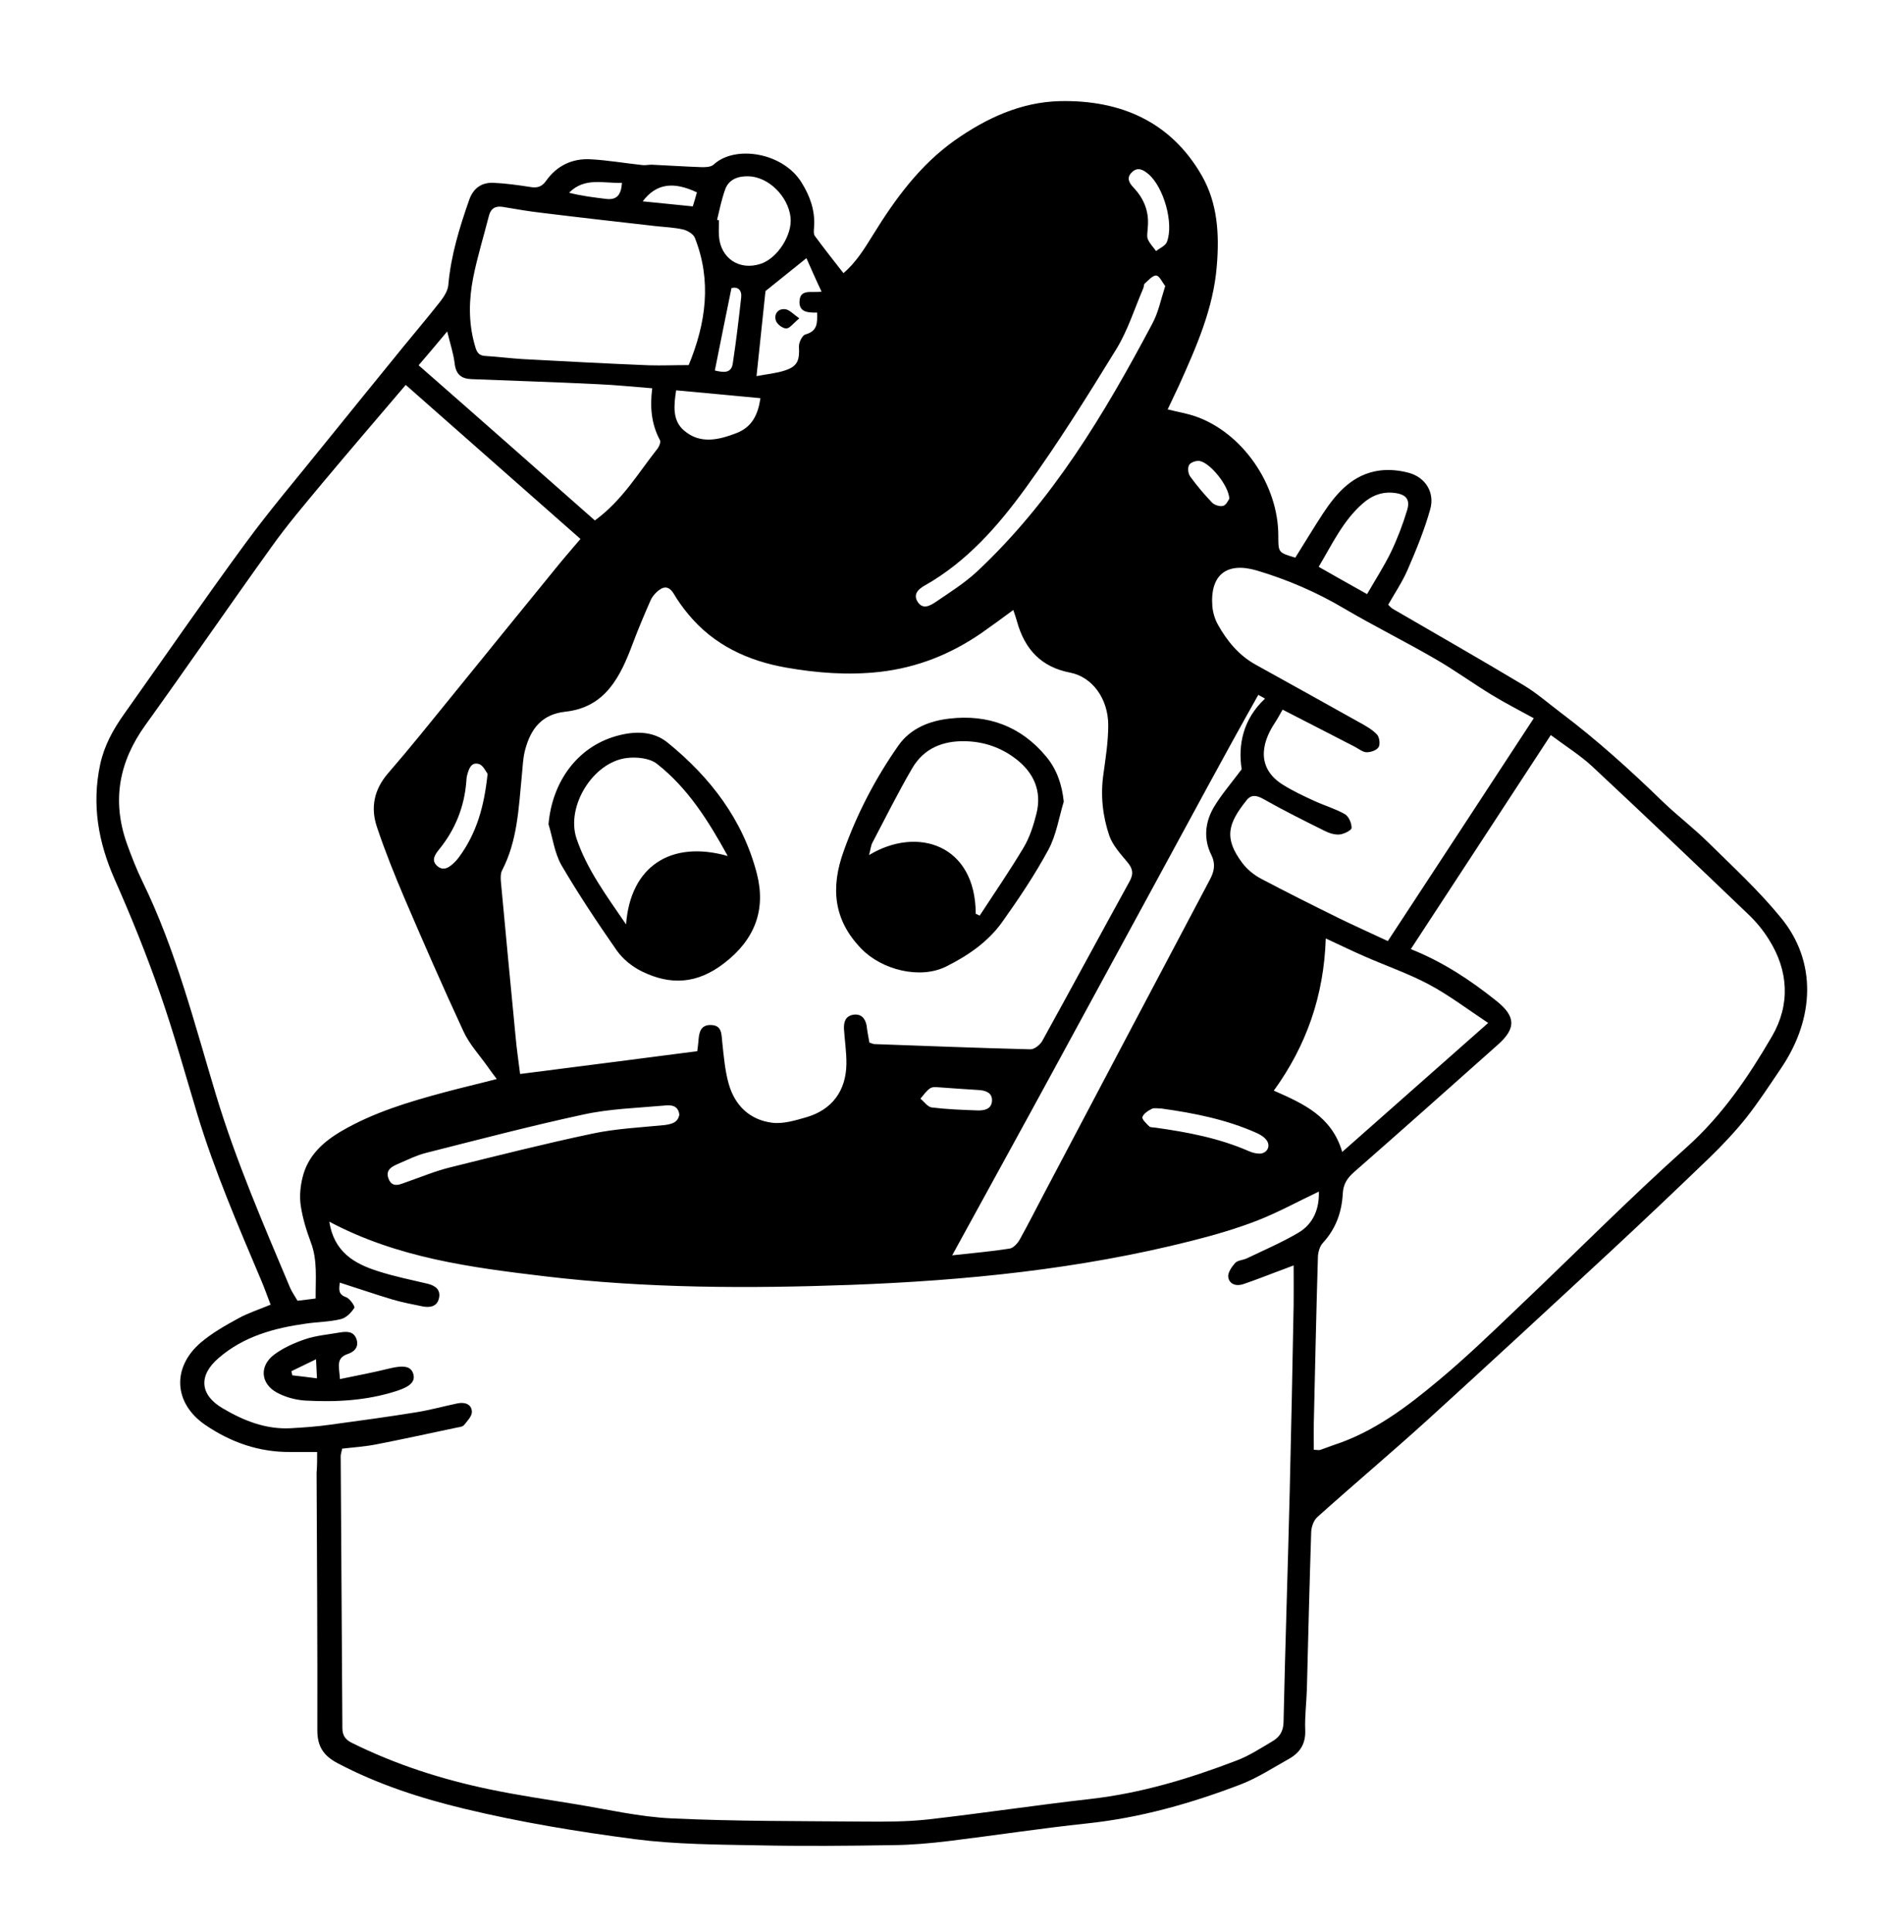 <?xml version="1.0" encoding="utf-8"?>
<!-- Generator: Adobe Illustrator 25.4.1, SVG Export Plug-In . SVG Version: 6.00 Build 0)  -->
<svg version="1.1" id="Layer_1" xmlns="http://www.w3.org/2000/svg" xmlns:xlink="http://www.w3.org/1999/xlink" x="0px" y="0px"
	 viewBox="0 0 101.88 103.33" style="enable-background:new 0 0 101.88 103.33;" xml:space="preserve">
<g>
	<path d="M16.97,77.67c-0.57,0-1,0-1.42,0c-1.68,0.02-3.21-0.52-4.57-1.45c-1.69-1.16-1.79-3.07-0.24-4.4c0.6-0.51,1.3-0.91,2-1.29
		c0.52-0.29,1.09-0.47,1.74-0.74c-0.18-0.46-0.33-0.9-0.52-1.34c-1.23-2.91-2.48-5.81-3.4-8.84c-0.65-2.15-1.25-4.33-1.99-6.45
		c-0.72-2.07-1.54-4.1-2.43-6.11c-0.88-1.99-1.24-4-0.78-6.16c0.22-1.01,0.69-1.86,1.27-2.68c2.16-3.04,4.28-6.12,6.49-9.13
		c1.31-1.79,2.76-3.49,4.15-5.22c1.43-1.77,2.87-3.54,4.31-5.31c0.67-0.82,1.35-1.62,2-2.45c0.19-0.25,0.39-0.57,0.41-0.87
		c0.14-1.58,0.6-3.07,1.12-4.55c0.22-0.62,0.67-0.93,1.3-0.9c0.65,0.03,1.3,0.12,1.95,0.22C28.73,10.07,29,10,29.23,9.66
		c0.57-0.8,1.39-1.19,2.36-1.14c0.93,0.05,1.85,0.21,2.78,0.31c0.16,0.02,0.33-0.02,0.5-0.02c0.88,0.04,1.75,0.1,2.63,0.13
		c0.23,0.01,0.53,0,0.68-0.13c1.14-1.07,3.73-0.66,4.72,0.97c0.44,0.71,0.72,1.48,0.66,2.35c-0.01,0.16-0.04,0.38,0.04,0.49
		c0.48,0.65,0.98,1.29,1.53,1.99c0.66-0.55,1.12-1.3,1.58-2.04c1.19-1.93,2.52-3.75,4.39-5.07c1.68-1.18,3.53-2.04,5.61-2.09
		c3.24-0.07,5.94,1.09,7.6,3.99c0.84,1.47,0.94,3.12,0.8,4.81c-0.18,2.3-1.1,4.35-2.02,6.4c-0.19,0.41-0.39,0.82-0.61,1.29
		c0.52,0.13,1.01,0.21,1.48,0.37c2.52,0.87,4.45,3.66,4.44,6.4c0,0.89,0,0.89,0.91,1.16c0.49-0.78,0.97-1.58,1.48-2.36
		c0.74-1.12,1.61-2.11,3.03-2.3c0.52-0.07,1.09-0.01,1.59,0.13c0.87,0.25,1.37,1.05,1.12,1.94c-0.31,1.11-0.76,2.2-1.22,3.26
		c-0.28,0.64-0.68,1.23-1.03,1.85c0.1,0.09,0.15,0.16,0.23,0.21c2.34,1.36,4.69,2.7,7.01,4.09c0.7,0.42,1.33,0.97,1.99,1.47
		c1.94,1.46,3.73,3.08,5.47,4.77c0.78,0.75,1.65,1.41,2.42,2.17c1.34,1.32,2.73,2.6,3.91,4.05c1.89,2.31,1.81,5.34,0,8.02
		c-0.61,0.9-1.2,1.81-1.87,2.66c-0.6,0.75-1.27,1.46-1.96,2.13c-1.7,1.64-3.42,3.27-5.15,4.88c-3.3,3.06-6.61,6.12-9.94,9.15
		c-1.94,1.76-3.95,3.45-5.9,5.2c-0.2,0.18-0.32,0.53-0.33,0.8c-0.09,2.79-0.16,5.59-0.23,8.38c-0.02,0.74-0.12,1.48-0.09,2.22
		c0.03,0.73-0.28,1.2-0.86,1.53c-0.84,0.47-1.67,1.01-2.56,1.36c-2.66,1.02-5.4,1.8-8.26,2.1c-2.46,0.26-4.92,0.64-7.38,0.94
		c-0.99,0.12-1.99,0.21-2.98,0.22c-2.42,0.04-4.85,0.06-7.27,0.01c-2.19-0.04-4.4-0.05-6.57-0.33c-3.05-0.4-6.1-0.9-9.09-1.62
		c-2.34-0.56-4.66-1.31-6.82-2.45c-0.75-0.4-1.07-0.9-1.07-1.75c0.01-4.59-0.02-9.18-0.04-13.77C16.97,78.43,16.97,78.1,16.97,77.67
		z M17.62,65.35c0.25,1.62,1.34,2.25,2.61,2.65c0.87,0.28,1.76,0.46,2.65,0.67c0.41,0.1,0.71,0.32,0.61,0.77
		c-0.1,0.46-0.49,0.52-0.89,0.44c-0.53-0.11-1.07-0.21-1.58-0.36c-0.94-0.28-1.86-0.6-2.84-0.91c-0.04,0.37-0.09,0.63,0.34,0.78
		c0.2,0.07,0.49,0.5,0.44,0.57c-0.16,0.25-0.43,0.53-0.71,0.6c-0.6,0.15-1.24,0.15-1.86,0.24c-1.72,0.24-3.35,0.68-4.7,1.85
		c-1.07,0.92-1.01,1.96,0.22,2.68c1.11,0.66,2.31,1.14,3.64,1.07c0.71-0.04,1.42-0.09,2.12-0.19c1.55-0.21,3.1-0.42,4.64-0.67
		c0.73-0.12,1.45-0.32,2.17-0.47c0.39-0.08,0.75,0.04,0.77,0.44c0.01,0.24-0.25,0.51-0.43,0.73c-0.08,0.09-0.26,0.1-0.4,0.13
		c-1.42,0.3-2.84,0.61-4.27,0.89c-0.61,0.12-1.23,0.16-1.84,0.23c-0.04,0.19-0.08,0.3-0.08,0.4c0.03,4.85,0.06,9.7,0.09,14.55
		c0,0.39,0.16,0.62,0.51,0.79c2.34,1.16,4.8,1.95,7.34,2.48c1.53,0.32,3.09,0.55,4.63,0.8c1.71,0.28,3.42,0.68,5.15,0.76
		c3.42,0.16,6.84,0.14,10.26,0.17c1.14,0.01,2.29,0.01,3.41-0.11c2.91-0.33,5.82-0.77,8.73-1.1c2.72-0.31,5.3-1.09,7.83-2.06
		c0.66-0.25,1.27-0.65,1.88-1.01c0.39-0.22,0.61-0.53,0.62-1.03c0.09-4.1,0.23-8.21,0.33-12.31c0.08-3.33,0.15-6.67,0.21-10
		c0.01-0.68,0-1.36,0-2.13c-0.33,0.13-0.59,0.22-0.85,0.32c-0.61,0.23-1.22,0.47-1.84,0.68c-0.38,0.13-0.75,0.01-0.81-0.38
		c-0.03-0.23,0.19-0.55,0.37-0.75c0.14-0.15,0.42-0.15,0.63-0.25c0.92-0.44,1.87-0.85,2.74-1.36c0.82-0.48,1.14-1.29,1.11-2.21
		c-1.12,0.53-2.19,1.12-3.32,1.56c-1.14,0.44-2.32,0.78-3.51,1.08c-5.97,1.51-12.07,2.12-18.2,2.35c-5.47,0.2-10.95,0.19-16.4-0.46
		C25.2,67.8,21.27,67.29,17.62,65.35z M26.58,57.72c-0.21-0.28-0.36-0.48-0.5-0.68c-0.44-0.62-0.98-1.2-1.29-1.89
		c-1.09-2.35-2.13-4.73-3.15-7.11c-0.53-1.25-1.04-2.51-1.47-3.8c-0.35-1.03-0.16-2,0.59-2.87c1.18-1.36,2.3-2.76,3.43-4.15
		c1.87-2.3,3.73-4.6,5.61-6.9c0.39-0.48,0.8-0.95,1.26-1.49c-3.15-2.78-6.24-5.5-9.35-8.24c-1.55,1.82-3.01,3.52-4.45,5.24
		c-0.93,1.12-1.88,2.23-2.72,3.41c-2.28,3.17-4.49,6.39-6.77,9.56c-1.4,1.95-1.79,4.02-0.99,6.3c0.25,0.7,0.52,1.39,0.84,2.05
		c1.79,3.66,2.78,7.59,3.95,11.46c1.07,3.53,2.53,6.89,3.95,10.27c0.1,0.23,0.25,0.44,0.4,0.7c0.31-0.04,0.61-0.07,0.97-0.12
		c-0.01-1.06,0.11-2.04-0.26-3.01c-0.24-0.64-0.44-1.3-0.54-1.97c-0.07-0.49-0.02-1.02,0.1-1.5c0.28-1.16,1.1-1.9,2.09-2.48
		c1.72-1,3.6-1.56,5.5-2.07C24.67,58.19,25.58,57.98,26.58,57.72z M75.49,50.77c1.73,0.69,3.19,1.66,4.58,2.77
		c1.04,0.83,1.07,1.47,0.06,2.36c-2.55,2.27-5.11,4.55-7.68,6.8c-0.37,0.33-0.57,0.64-0.6,1.14c-0.05,0.99-0.37,1.89-1.06,2.64
		c-0.17,0.18-0.26,0.49-0.27,0.75c-0.09,2.96-0.15,5.92-0.22,8.89c-0.01,0.48,0,0.95,0,1.43c0.17,0.01,0.26,0.03,0.34,0.01
		c0.24-0.08,0.48-0.18,0.72-0.26c2.16-0.7,3.93-2.05,5.63-3.47c1.44-1.2,2.8-2.51,4.16-3.81c3.04-2.88,5.99-5.87,9.11-8.66
		c1.91-1.71,3.3-3.77,4.56-5.93c0.98-1.69,0.89-3.51-0.18-5.19c-0.3-0.48-0.67-0.93-1.08-1.32c-2.78-2.66-5.56-5.31-8.37-7.93
		c-0.64-0.59-1.39-1.06-2.21-1.67C80.46,43.17,78.01,46.93,75.49,50.77z M46.52,55.77c0.13,0.04,0.18,0.07,0.24,0.08
		c2.79,0.1,5.58,0.21,8.37,0.28c0.21,0.01,0.51-0.23,0.63-0.43c1.57-2.84,3.11-5.7,4.68-8.55c0.24-0.43,0.16-0.71-0.13-1.05
		c-0.36-0.43-0.77-0.88-0.95-1.39c-0.36-1.05-0.48-2.16-0.32-3.29c0.12-0.87,0.26-1.75,0.26-2.63c0-1.41-0.85-2.58-2.04-2.81
		c-1.56-0.3-2.43-1.26-2.84-2.73c-0.05-0.18-0.11-0.36-0.2-0.62c-0.6,0.44-1.14,0.84-1.7,1.23c-1.64,1.13-3.43,1.85-5.44,2.08
		c-1.7,0.19-3.37,0.06-5.02-0.23c-2.04-0.36-3.86-1.2-5.22-2.84c-0.29-0.35-0.56-0.72-0.79-1.11c-0.28-0.46-0.58-0.39-0.9-0.1
		c-0.14,0.13-0.28,0.3-0.35,0.48c-0.33,0.75-0.65,1.51-0.94,2.28c-0.66,1.77-1.46,3.42-3.61,3.65c-1.26,0.14-1.84,0.91-2.14,2
		c-0.13,0.46-0.14,0.96-0.19,1.44c-0.17,1.73-0.23,3.47-1.06,5.06c-0.08,0.16-0.07,0.38-0.06,0.57c0.26,2.78,0.52,5.56,0.79,8.33
		c0.06,0.67,0.16,1.33,0.24,1.98c3.21-0.41,6.33-0.81,9.48-1.22c0.02-0.18,0.05-0.35,0.06-0.51c0.03-0.45,0.09-0.91,0.68-0.89
		c0.6,0.02,0.55,0.51,0.6,0.95c0.08,0.73,0.14,1.48,0.34,2.19c0.33,1.17,1.13,1.94,2.34,2.09c0.59,0.07,1.24-0.13,1.83-0.3
		c1.36-0.4,2.11-1.41,2.13-2.84c0.01-0.62-0.09-1.25-0.13-1.87c-0.02-0.38,0.08-0.7,0.5-0.77c0.41-0.06,0.63,0.18,0.71,0.57
		C46.4,55.13,46.46,55.44,46.52,55.77z M82.07,38.42c-0.78-0.43-1.53-0.81-2.25-1.25c-1.02-0.62-1.99-1.33-3.02-1.92
		c-1.6-0.93-3.26-1.75-4.86-2.69c-1.48-0.88-3.04-1.55-4.68-2.04c-1.62-0.48-2.52,0.23-2.39,1.91c0.03,0.33,0.13,0.68,0.29,0.97
		c0.49,0.88,1.12,1.65,2.02,2.15c1.84,1.02,3.68,2.04,5.52,3.07c0.35,0.19,0.71,0.39,0.98,0.67c0.13,0.14,0.18,0.51,0.09,0.67
		c-0.1,0.17-0.41,0.28-0.64,0.28c-0.2,0-0.41-0.17-0.61-0.28c-1.21-0.62-2.42-1.25-3.89-2c-0.12,0.2-0.25,0.46-0.41,0.7
		c-0.8,1.2-0.92,2.48,0.43,3.32c0.53,0.33,1.1,0.6,1.67,0.86c0.54,0.25,1.13,0.42,1.64,0.71c0.21,0.12,0.37,0.49,0.36,0.74
		c-0.01,0.13-0.41,0.33-0.65,0.35c-0.27,0.02-0.57-0.08-0.82-0.21c-1.09-0.54-2.19-1.09-3.25-1.69c-0.37-0.21-0.66-0.24-0.9,0.07
		c-0.98,1.23-1.24,2.01-0.22,3.36c0.25,0.33,0.6,0.62,0.97,0.82c1.38,0.73,2.78,1.43,4.18,2.12c0.84,0.41,1.69,0.79,2.63,1.23
		C76.85,46.39,79.41,42.49,82.07,38.42z M36.85,19.53c0.93-2.25,1.24-4.51,0.33-6.81c-0.08-0.2-0.38-0.38-0.61-0.44
		c-0.47-0.11-0.96-0.13-1.44-0.18c-2.03-0.23-4.07-0.46-6.1-0.71c-0.71-0.08-1.41-0.2-2.11-0.32c-0.4-0.07-0.66,0.07-0.76,0.48
		c-0.28,1.1-0.62,2.19-0.84,3.3c-0.23,1.18-0.26,2.37,0.07,3.56c0.09,0.31,0.14,0.6,0.56,0.63c0.68,0.04,1.36,0.13,2.04,0.17
		c2.24,0.12,4.49,0.24,6.73,0.33C35.41,19.56,36.09,19.53,36.85,19.53z M67.69,37.37c-0.12-0.07-0.24-0.13-0.36-0.2
		c-1.84,3.26-3.6,6.56-5.39,9.84c-1.83,3.35-3.64,6.71-5.47,10.06c-1.8,3.31-3.62,6.61-5.52,10.08c1.17-0.13,2.13-0.21,3.07-0.36
		c0.2-0.03,0.42-0.27,0.53-0.46c0.46-0.82,0.88-1.66,1.32-2.49c2.95-5.59,5.9-11.18,8.86-16.77c0.24-0.45,0.33-0.84,0.08-1.35
		c-0.42-0.85-0.33-1.74,0.14-2.54c0.4-0.67,0.92-1.27,1.49-2.03C66.24,39.86,66.5,38.48,67.69,37.37z M71.82,61.62
		c2.62-2.31,5.15-4.55,7.81-6.9c-1.13-0.75-2.1-1.49-3.17-2.06c-1.09-0.58-2.28-0.99-3.42-1.49c-0.67-0.29-1.32-0.61-2.1-0.97
		c-0.1,3.07-1.04,5.74-2.78,8.14C69.77,59.05,71.26,59.72,71.82,61.62z M31.83,27.84c1.47-1.07,2.32-2.54,3.36-3.85
		c0.09-0.12,0.18-0.35,0.12-0.45c-0.46-0.86-0.54-1.78-0.41-2.77c-1.03-0.08-1.98-0.18-2.94-0.22c-2.25-0.11-4.49-0.18-6.74-0.27
		c-0.53-0.02-0.82-0.25-0.89-0.82c-0.06-0.54-0.24-1.06-0.4-1.73c-0.57,0.68-1.04,1.24-1.53,1.81
		C25.59,22.33,28.7,25.08,31.83,27.84z M62.35,15.3c-0.16-0.2-0.31-0.55-0.48-0.56c-0.19-0.02-0.42,0.26-0.62,0.43
		c-0.05,0.05-0.04,0.16-0.07,0.24c-0.47,1.09-0.83,2.26-1.45,3.27c-1.55,2.52-3.12,5.04-4.86,7.44c-1.47,2.02-3.13,3.92-5.37,5.19
		c-0.34,0.19-0.66,0.46-0.4,0.88c0.28,0.44,0.67,0.21,0.97,0.01c0.75-0.51,1.53-1,2.19-1.61c4.04-3.77,6.83-8.44,9.39-13.26
		C61.98,16.73,62.11,16.04,62.35,15.3z M36.35,59.63c-0.06-0.52-0.46-0.53-0.82-0.49c-1.44,0.13-2.91,0.17-4.32,0.48
		c-2.83,0.61-5.64,1.35-8.45,2.06c-0.46,0.12-0.91,0.34-1.35,0.53c-0.36,0.16-0.82,0.32-0.62,0.84c0.21,0.54,0.64,0.29,1.02,0.16
		c0.75-0.26,1.49-0.57,2.26-0.76c2.54-0.63,5.07-1.27,7.63-1.81c1.27-0.27,2.59-0.33,3.89-0.46C35.95,60.12,36.26,60.06,36.35,59.63
		z M38.37,11.76c0.03,0.01,0.06,0.02,0.1,0.02c0,0.28-0.02,0.57,0,0.85c0.09,1.2,1.1,1.86,2.24,1.48c0.9-0.3,1.7-1.56,1.59-2.49
		c-0.13-1.13-1.19-2.17-2.26-2.19c-0.54-0.01-1.04,0.15-1.24,0.71C38.61,10.67,38.5,11.22,38.37,11.76z M73.15,31.78
		c0.45-0.78,0.91-1.49,1.28-2.25c0.34-0.71,0.63-1.47,0.86-2.23c0.18-0.58-0.05-0.85-0.65-0.93c-0.66-0.09-1.24,0.13-1.73,0.57
		c-1.05,0.92-1.62,2.16-2.35,3.38C71.44,30.82,72.25,31.28,73.15,31.78z M43.15,13.81c-0.82,0.66-1.49,1.2-2.19,1.76
		c-0.15,1.41-0.31,2.92-0.48,4.55c0.57-0.11,1.07-0.15,1.54-0.31c0.66-0.22,0.77-0.54,0.73-1.27c-0.01-0.22,0.18-0.61,0.35-0.65
		c0.64-0.18,0.64-0.6,0.62-1.17c-0.47,0.01-0.97-0.01-0.94-0.6c0.03-0.69,0.65-0.44,1.18-0.52C43.66,14.97,43.41,14.39,43.15,13.81z
		 M36.18,20.88c-0.13,0.83-0.2,1.61,0.41,2.14c0.86,0.75,1.85,0.52,2.81,0.15c0.84-0.32,1.16-0.99,1.29-1.87
		C39.19,21.16,37.73,21.02,36.18,20.88z M62.16,59.3c-0.18,0-0.38-0.05-0.52,0.01c-0.2,0.1-0.45,0.26-0.51,0.44
		c-0.04,0.12,0.21,0.35,0.36,0.5c0.07,0.07,0.21,0.05,0.33,0.07c1.72,0.24,3.41,0.56,5.01,1.26c0.18,0.08,0.38,0.13,0.57,0.13
		c0.4-0.01,0.61-0.4,0.37-0.72c-0.12-0.17-0.34-0.3-0.54-0.39C65.61,59.88,63.89,59.54,62.16,59.3z M26.09,41.39
		c-0.08-0.09-0.23-0.45-0.46-0.52c-0.43-0.13-0.55,0.28-0.64,0.62c-0.03,0.11-0.03,0.23-0.04,0.34c-0.11,1.34-0.59,2.54-1.44,3.59
		c-0.23,0.29-0.45,0.59-0.13,0.89c0.36,0.33,0.68,0.07,0.96-0.2c0.08-0.08,0.15-0.17,0.22-0.26C25.49,44.59,25.91,43.16,26.09,41.39
		z M61.41,12.22c0,0.18-0.06,0.41,0.01,0.58c0.1,0.23,0.29,0.42,0.44,0.63c0.2-0.16,0.5-0.28,0.58-0.49
		c0.38-0.99-0.17-2.92-0.98-3.62c-0.27-0.23-0.58-0.42-0.9-0.1c-0.3,0.29-0.14,0.57,0.09,0.81C61.23,10.64,61.51,11.36,61.41,12.22z
		 M50.19,58.16c-0.03,0-0.26-0.04-0.41,0.05c-0.21,0.13-0.36,0.37-0.53,0.56c0.2,0.16,0.39,0.44,0.6,0.47
		c0.82,0.1,1.64,0.13,2.46,0.16c0.36,0.01,0.74-0.07,0.77-0.5c0.03-0.43-0.31-0.56-0.68-0.59C51.73,58.27,51.05,58.22,50.19,58.16z
		 M38.25,19.82c0.44,0.1,0.88,0.18,0.96-0.38c0.18-1.18,0.32-2.36,0.45-3.54c0.04-0.38-0.18-0.58-0.52-0.49
		C38.84,16.88,38.55,18.31,38.25,19.82z M65.78,26.68c-0.03-0.7-1.02-1.92-1.59-2.02c-0.18-0.03-0.48,0.07-0.56,0.21
		c-0.09,0.14-0.06,0.46,0.05,0.61c0.36,0.5,0.76,0.97,1.18,1.41c0.13,0.13,0.42,0.22,0.59,0.17C65.62,27.01,65.72,26.76,65.78,26.68
		z M34.39,10.77c0.96,0.1,1.8,0.18,2.68,0.27c0.09-0.29,0.16-0.52,0.22-0.75C36.02,9.69,35.11,9.82,34.39,10.77z M33.28,9.78
		c-0.99,0.04-1.99-0.32-2.83,0.53c0.66,0.17,1.32,0.25,1.98,0.33C33,10.71,33.24,10.43,33.28,9.78z"/>
	<path d="M18.19,73.77c0.96-0.2,1.82-0.36,2.66-0.57c0.75-0.18,1.13-0.12,1.26,0.28c0.13,0.41-0.15,0.69-0.87,0.92
		c-1.59,0.52-3.24,0.61-4.89,0.52c-0.52-0.03-1.08-0.18-1.54-0.43c-0.87-0.48-0.94-1.42-0.15-2.02c0.49-0.37,1.08-0.63,1.66-0.83
		c0.59-0.2,1.22-0.25,1.84-0.36c0.38-0.06,0.77-0.09,0.92,0.37c0.13,0.41-0.13,0.67-0.48,0.78C17.96,72.65,18.15,73.11,18.19,73.77z
		 M16.96,73.73c-0.02-0.35-0.03-0.6-0.05-1.02c-0.54,0.26-0.93,0.45-1.32,0.64c0.02,0.07,0.04,0.15,0.05,0.22
		C16.04,73.61,16.45,73.67,16.96,73.73z"/>
	<path d="M56.92,42.88c-0.26,0.86-0.4,1.79-0.82,2.57c-0.73,1.35-1.59,2.63-2.48,3.88c-0.76,1.06-1.83,1.79-2.99,2.37
		c-1.4,0.7-3.45,0.18-4.54-0.95c-1.51-1.55-1.64-3.29-0.95-5.21c0.72-2.02,1.71-3.92,2.94-5.67c0.64-0.91,1.66-1.31,2.72-1.43
		c2.05-0.24,3.82,0.4,5.17,2.02C56.54,41.14,56.82,41.94,56.92,42.88z M52.21,48.88c0.07,0.03,0.14,0.06,0.21,0.1
		c0.79-1.21,1.61-2.4,2.35-3.64c0.33-0.55,0.53-1.19,0.69-1.82c0.3-1.21-0.15-2.2-1.11-2.93c-0.78-0.6-1.7-0.92-2.7-0.94
		c-1.2-0.03-2.21,0.38-2.83,1.43c-0.76,1.3-1.43,2.65-2.13,3.98c-0.1,0.18-0.11,0.41-0.19,0.68C49.08,44.18,52.2,45.17,52.21,48.88z
		"/>
	<path d="M29.35,44.09c0.2-2.29,1.55-4.12,3.6-4.71c0.97-0.28,1.99-0.3,2.78,0.35c2.28,1.85,4.03,4.13,4.77,7.01
		c0.49,1.92-0.1,3.52-1.76,4.79c-1.44,1.11-2.86,1.18-4.38,0.44c-0.52-0.25-1.03-0.66-1.36-1.13c-1.04-1.49-2.05-3.01-2.97-4.58
		C29.67,45.61,29.57,44.81,29.35,44.09z M33.5,49.45c0.23-3.12,2.41-4.52,5.44-3.66c-1.05-1.91-2.15-3.65-3.8-4.94
		c-0.39-0.3-1.09-0.37-1.62-0.3c-1.79,0.23-3.23,2.57-2.68,4.28C31.4,46.51,32.46,47.92,33.5,49.45z"/>
	<path d="M42.77,17.03c-0.32,0.26-0.51,0.54-0.7,0.54c-0.2,0-0.51-0.24-0.56-0.44c-0.1-0.34,0.13-0.63,0.5-0.59
		C42.23,16.56,42.43,16.79,42.77,17.03z"/>
</g>
</svg>
